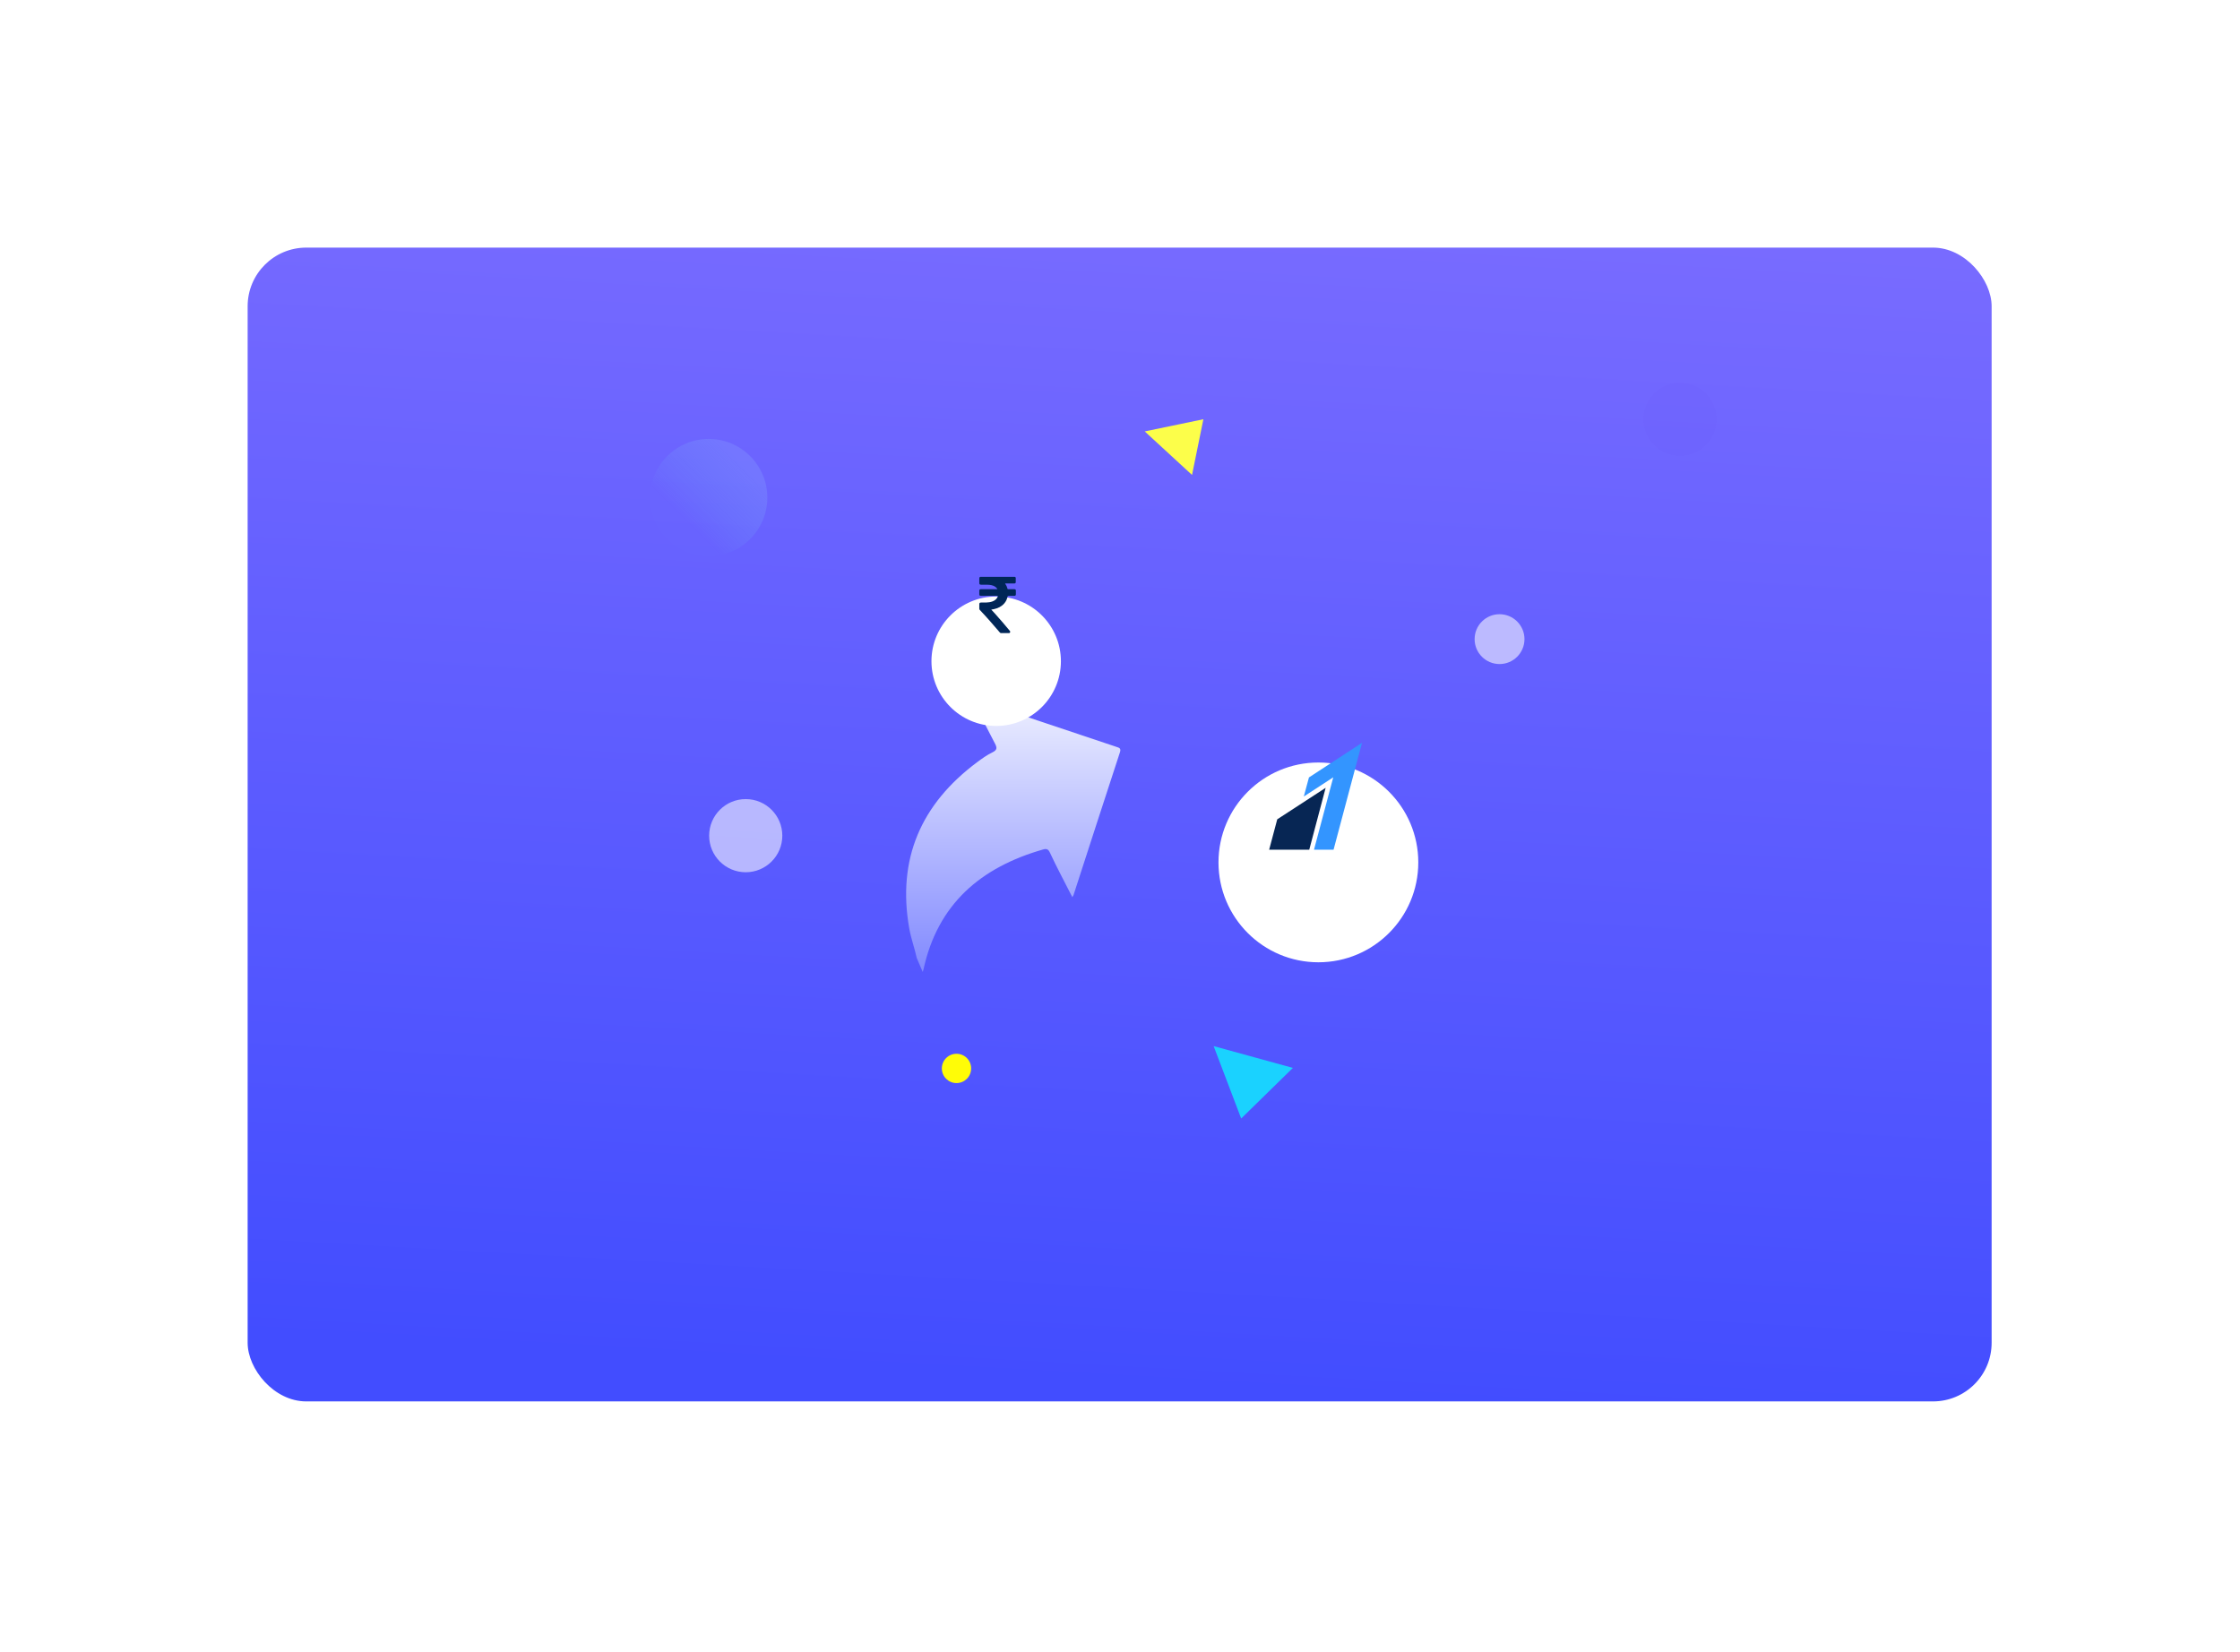 <svg width="796" height="587" viewBox="0 0 796 587" fill="none" xmlns="http://www.w3.org/2000/svg">
<g filter="url(#filter0_d_484_35)">
<rect x="89" y="67" width="619.741" height="410.068" rx="20.84" fill="url(#paint0_linear_484_35)"/>
</g>
<circle cx="265" cy="297" r="13" fill="white" fill-opacity="0.566"/>
<circle opacity="0.281" cx="251.84" cy="176.84" r="20.84" fill="url(#paint1_linear_484_35)"/>
<circle opacity="0.024" cx="597" cy="149" r="13" fill="#651CF3"/>
<circle cx="532.874" cy="227.151" r="8.857" fill="white" fill-opacity="0.566"/>
<circle cx="339.9" cy="379.723" r="5.21" fill="#FFFC07"/>
<path opacity="0.994" d="M406.79 153.33L427.63 149L423.597 168.798L406.79 153.33Z" fill="#FDFF4A"/>
<path opacity="0.9" d="M459.435 379.541L441.063 397.521L431.279 371.793L459.435 379.541Z" fill="#15E0FF"/>
<path fill-rule="evenodd" clip-rule="evenodd" d="M325.779 340.497C325.009 336.951 323.733 333.535 323.104 329.95C318.763 305.225 327.313 285.759 347.183 270.925C348.918 269.63 350.707 268.338 352.644 267.404C354.426 266.544 354.341 265.71 353.534 264.192C351.049 259.511 348.7 254.757 346.305 250.028C346.104 249.631 345.951 249.21 345.774 248.795C346.273 248.255 346.741 248.705 347.163 248.846C363.703 254.374 380.236 259.921 396.775 265.453C397.745 265.777 398.443 265.946 397.975 267.373C392.44 284.246 386.985 301.146 381.505 318.037C381.449 318.209 381.332 318.362 381.06 318.858C379.606 316.031 378.243 313.418 376.915 310.788C375.619 308.223 374.298 305.668 373.109 303.052C372.558 301.84 371.97 301.532 370.638 301.914C348.568 308.245 333.228 321.25 328.175 344.527C328.108 344.834 327.986 345.13 327.89 345.431C327.186 343.787 326.483 342.142 325.779 340.497" fill="url(#paint2_linear_484_35)"/>
<g filter="url(#filter1_d_484_35)">
<circle cx="468.5" cy="284.5" r="35.5" fill="white"/>
</g>
<path fill-rule="evenodd" clip-rule="evenodd" d="M465.144 276.304L463.314 283.085L473.782 276.266L466.936 301.994L473.888 302L484 264L465.144 276.304Z" fill="#3395FF"/>
<path fill-rule="evenodd" clip-rule="evenodd" d="M453.878 291.185L451 302H465.248C465.248 302 471.076 280.003 471.078 279.997C471.073 280.001 453.878 291.185 453.878 291.185Z" fill="#072654"/>
<g filter="url(#filter2_d_484_35)">
<circle cx="354" cy="213" r="23" fill="white"/>
</g>
<path fill-rule="evenodd" clip-rule="evenodd" d="M358.681 225H355.576C355.471 224.944 355.378 224.876 355.3 224.784C352.984 222.07 350.65 219.371 348.188 216.782C348.058 216.645 347.999 216.494 348.002 216.306C348.008 215.779 348.003 215.252 348.004 214.725C348.005 214.313 348.176 214.147 348.596 214.145C349.22 214.143 349.844 214.154 350.467 214.137C351.259 214.117 352.038 214.007 352.778 213.71C353.611 213.375 354.252 212.844 354.571 211.992C354.658 211.762 354.653 211.76 354.409 211.76C352.472 211.76 350.535 211.76 348.599 211.76C348.15 211.76 348.005 211.616 348.004 211.174C348.003 210.777 348.003 210.38 348.004 209.983C348.006 209.551 348.15 209.407 348.588 209.407C349.516 209.406 350.445 209.406 351.373 209.406C352.328 209.406 353.283 209.407 354.238 209.405C354.294 209.405 354.371 209.436 354.401 209.378C354.429 209.324 354.368 209.271 354.337 209.224C354.107 208.864 353.8 208.585 353.42 208.379C352.706 207.992 351.927 207.848 351.127 207.821C350.293 207.792 349.456 207.806 348.621 207.801C348.169 207.799 348.005 207.642 348.004 207.205C348.003 206.665 348.013 206.125 348 205.585C347.994 205.316 348.08 205.119 348.33 205H360.632C360.79 205.087 360.945 205.177 360.956 205.382C360.984 205.915 360.986 206.448 360.955 206.981C360.946 207.14 360.848 207.244 360.71 207.311C360.6 207.366 360.477 207.355 360.358 207.355C359.35 207.356 358.342 207.355 357.333 207.357C357.283 207.357 357.215 207.33 357.186 207.382C357.157 207.435 357.218 207.475 357.246 207.515C357.616 208.033 357.869 208.6 358.011 209.216C358.04 209.342 358.08 209.413 358.242 209.411C358.984 209.4 359.728 209.404 360.471 209.408C360.833 209.409 360.994 209.567 360.997 209.92C361.002 210.35 361 210.779 360.998 211.209C360.996 211.607 360.838 211.759 360.427 211.759C359.751 211.761 359.074 211.76 358.397 211.76C358.102 211.76 358.105 211.761 358.045 212.054C357.859 212.958 357.478 213.771 356.862 214.47C355.895 215.568 354.643 216.176 353.221 216.482C352.91 216.549 352.594 216.598 352.256 216.659C352.716 217.157 353.162 217.629 353.597 218.111C355.379 220.084 357.093 222.114 358.797 224.153C359.097 224.512 359.067 224.741 358.681 225" fill="#002657"/>
<defs>
<filter id="filter0_d_484_35" x="0" y="0" width="795.741" height="586.068" filterUnits="userSpaceOnUse" color-interpolation-filters="sRGB">
<feFlood flood-opacity="0" result="BackgroundImageFix"/>
<feColorMatrix in="SourceAlpha" type="matrix" values="0 0 0 0 0 0 0 0 0 0 0 0 0 0 0 0 0 0 127 0" result="hardAlpha"/>
<feOffset dx="-1" dy="21"/>
<feGaussianBlur stdDeviation="44"/>
<feColorMatrix type="matrix" values="0 0 0 0 0.024 0 0 0 0 0.176 0 0 0 0 1 0 0 0 0.203 0"/>
<feBlend mode="normal" in2="BackgroundImageFix" result="effect1_dropShadow_484_35"/>
<feBlend mode="normal" in="SourceGraphic" in2="effect1_dropShadow_484_35" result="shape"/>
</filter>
<filter id="filter1_d_484_35" x="372" y="210" width="193" height="193" filterUnits="userSpaceOnUse" color-interpolation-filters="sRGB">
<feFlood flood-opacity="0" result="BackgroundImageFix"/>
<feColorMatrix in="SourceAlpha" type="matrix" values="0 0 0 0 0 0 0 0 0 0 0 0 0 0 0 0 0 0 127 0" result="hardAlpha"/>
<feOffset dy="22"/>
<feGaussianBlur stdDeviation="30.5"/>
<feColorMatrix type="matrix" values="0 0 0 0 0.056 0 0 0 0 0.06 0 0 0 0 0.13 0 0 0 0.374 0"/>
<feBlend mode="normal" in2="BackgroundImageFix" result="effect1_dropShadow_484_35"/>
<feBlend mode="normal" in="SourceGraphic" in2="effect1_dropShadow_484_35" result="shape"/>
</filter>
<filter id="filter2_d_484_35" x="270" y="151" width="168" height="168" filterUnits="userSpaceOnUse" color-interpolation-filters="sRGB">
<feFlood flood-opacity="0" result="BackgroundImageFix"/>
<feColorMatrix in="SourceAlpha" type="matrix" values="0 0 0 0 0 0 0 0 0 0 0 0 0 0 0 0 0 0 127 0" result="hardAlpha"/>
<feOffset dy="22"/>
<feGaussianBlur stdDeviation="30.5"/>
<feColorMatrix type="matrix" values="0 0 0 0 0.056 0 0 0 0 0.06 0 0 0 0 0.13 0 0 0 0.374 0"/>
<feBlend mode="normal" in2="BackgroundImageFix" result="effect1_dropShadow_484_35"/>
<feBlend mode="normal" in="SourceGraphic" in2="effect1_dropShadow_484_35" result="shape"/>
</filter>
<linearGradient id="paint0_linear_484_35" x1="205.853" y1="-11.114" x2="179.288" y2="458.989" gradientUnits="userSpaceOnUse">
<stop stop-color="#7F6FFF"/>
<stop offset="1" stop-color="#424DFF"/>
</linearGradient>
<linearGradient id="paint1_linear_484_35" x1="255.107" y1="155.985" x2="234.706" y2="176.299" gradientUnits="userSpaceOnUse">
<stop stop-color="#86A3FF"/>
<stop offset="1" stop-color="#6EDBEF" stop-opacity="0.01"/>
</linearGradient>
<linearGradient id="paint2_linear_484_35" x1="322" y1="248.536" x2="322" y2="395.967" gradientUnits="userSpaceOnUse">
<stop stop-color="#EDEFFF"/>
<stop offset="1" stop-color="#4954FF"/>
</linearGradient>
</defs>
</svg>
